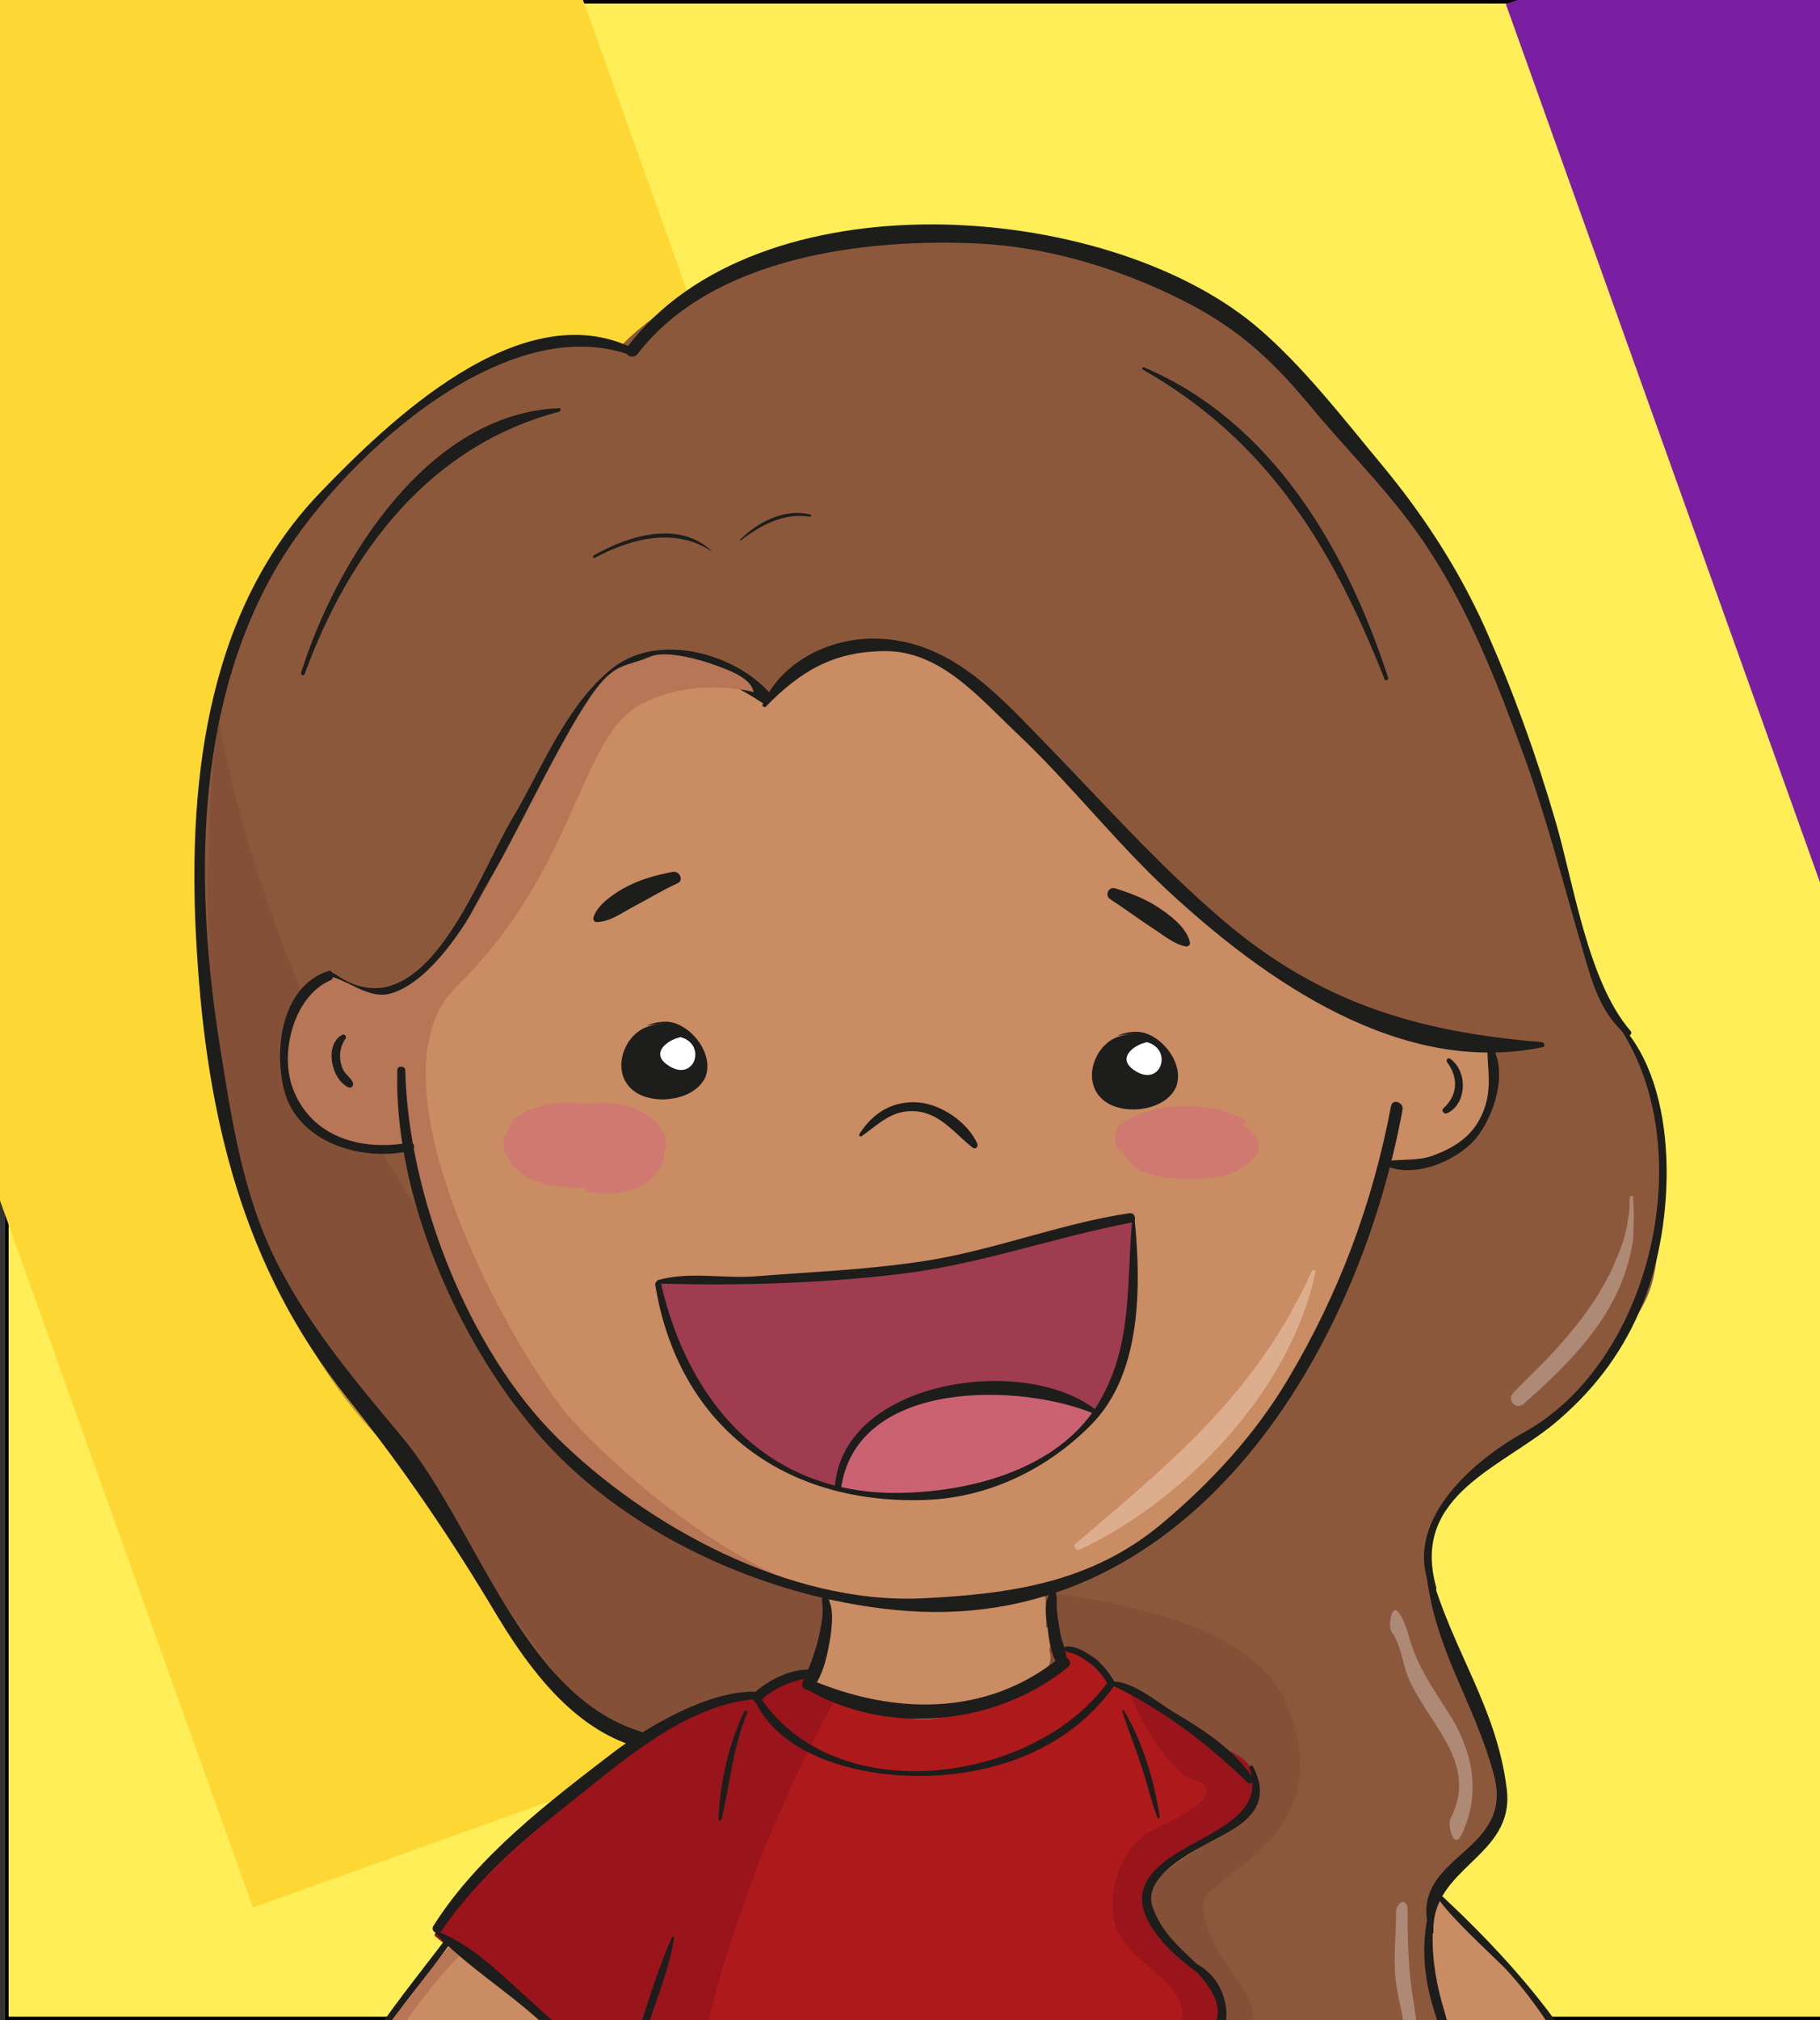 <?xml version="1.0" encoding="utf-8"?>
<!-- Generator: Adobe Illustrator 18.1.0, SVG Export Plug-In . SVG Version: 6.00 Build 0)  -->
<svg version="1.1" id="Capa_1" xmlns="http://www.w3.org/2000/svg" xmlns:xlink="http://www.w3.org/1999/xlink" x="0px" y="0px"
	 viewBox="0 0 253.3 281.1" enable-background="new 0 0 253.3 281.1" xml:space="preserve">
<rect x="0" y="0" width="253.3" height="281.1" fill="#333333" stroke="none"/>
<g>
	<defs>
		<rect id="SVGID_3_" x="-266" y="-0.1" width="120px" height="120px"/>
	</defs>
	<clipPath id="SVGID_2_">
		<use xlink:href="#SVGID_3_"  overflow="visible"/>
	</clipPath>
	<g clip-path="url(#SVGID_2_)">
	</g>
</g>
<g>
	<defs>
		<rect id="SVGID_5_" x="0.7" y="0" width="253.3" height="281.1"/>
	</defs>
	<clipPath id="SVGID_4_">
		<use xlink:href="#SVGID_5_"  overflow="visible"/>
	</clipPath>
	
		<rect x="0.7" y="0" clip-path="url(#SVGID_4_)" fill="#FFEE58" stroke="#000000" stroke-miterlimit="10" width="253.3" height="281.1"/>
	
		<rect x="-188.5" y="-4.6" transform="matrix(0.942 -0.337 0.337 0.942 -60.196 0.855)" clip-path="url(#SVGID_4_)" fill="#FDD835" width="321.8" height="357.1"/>
	<g clip-path="url(#SVGID_4_)">
		<g>
			<g>
				<path fill="#424242" d="M174.7,272.9c-0.1,0.3-0.2,0.6-0.1,0.9c0,0.3,0.1,0.5,0.1,0.8c-0.6,1.5-0.7,2.8-0.5,4.5
					c-2.4,2.4-2.4,8.1-2,10.7c0.1,0.7,0.6,1.2,1.2,1.4c-1.1,1.8-1.4,3.2-1,5.5c0,0.1,0.1,0.2,0.1,0.3c0,0.1,0.1,0.2,0.1,0.3
					c0,0,0,0.1,0.1,0.1c0.1,0.3,0.3,0.6,0.7,0.8c0.2,0.1,0.4,0.2,0.5,0.3c0.1,0.1,0.2,0.1,0.3,0.2c1.8,1.1,3.6,2.1,5.4,3.1
					c1.1,1.9,3.4,3.6,5.5,3.9c0.3,0.2,0.7,0.4,1.1,0.5c0.6,0.2,1.2,0.2,1.8,0.2c1.2,0.1,2.2-0.9,1.9-2c1.8-0.7,3.3-1.6,5-2.7
					c0.2-0.1,0.3-0.3,0.4-0.5c0.4-0.1,0.7-0.2,1.1-0.3c0.3-0.1,0.5-0.3,0.7-0.4c0.1,0,0.3-0.1,0.4-0.1c0.5-0.1,1-0.2,1.5-0.3
					c0.5-0.1,0.8-0.4,1-0.7c0.3-0.2,0.5-0.6,0.5-0.9c0.8-0.3,1.5-0.7,2.1-1.3c0.1,0,0.2,0,0.3-0.1c1.6-0.7,2.7-1.5,3.8-2.7
					c0.2-0.2,0.3-0.5,0.4-0.7c0.6-0.7,0.5-2-0.7-2.5c0-0.1-0.1-0.2-0.1-0.3c-5.4-9-15.2-16.3-25.9-18.6c0,0,0,0-0.1,0c0,0,0,0,0,0
					c-0.1,0-0.2-0.1-0.3-0.1c-0.4-0.1-0.6,0-0.8,0.1c-0.4-0.6-1.2-0.9-1.9-0.8C176,271.2,174.6,271.7,174.7,272.9z"/>
				<g>
					<path fill="#1C1C1B" d="M172.2,297.8c1.6-3.5,1.2-7.6,1.7-11.4c0.6-4.7,2.2-9.7,1.8-14.5c0-0.4-0.6-0.4-0.8-0.2
						c-2.3,3-2.2,7.2-2.6,10.8c-0.6,5-1.1,9.9-0.9,15C171.4,298,172,298.2,172.2,297.8L172.2,297.8z"/>
				</g>
			</g>
		</g>
		<path fill="#8C583C" d="M224.2,140.9c-2.6-3.7-5.6-14.6-6.1-19.1c-0.7-6.1-11.5-33.8-14.5-38.9c-6.6-11.3-22.1-31-30.6-37.4
			c-9-6.7-10.9-10-43.3-13.6C106.9,29.4,86.8,47,86.4,48.3c-0.9-0.5-24.2-6.8-49.7,32.6c-8,12.4-9,32.6-9,34.9
			c-0.6,3.7,1.5,31.4,3.7,41.9c6.4,30.3,26.8,47.2,28.2,49.7c2.1,3.8,4.9,9.2,7.7,13.1c0.9,1.3,10.1,14.1,10.8,14.7
			c5.4,4.5,8.3,7.6,13.8,8.4c3.4,0.5,75.3-1.9,75.3-1.9c0.8,0.8,7.6,7.3,7.8,8.4c0.5,4-14.5,8.5-15.5,14.1c-0.8,4.3,5.7,8.4,7.2,9.6
			c0.9,0.7,3.8,4.4,3.8,5.6c-0.3,5.9-8,7.6-8.1,10.6c-0.3,8.2,9.6,11.1,11.1,16.6c0.6,2.2-6.5,8.1-4.2,10.5
			c7.6,8.2-2.9,19.2,9.8,8.6c6.1-5.1,4.6-1.2,6.2-7.6c0.6-2.4-1.8-6.4-2.4-8.4c-0.8-2.8,1.5-5.7,3.3-6.8c5.7-3.6,16.8-13.6,15.2-18
			c-0.2-2.7-1.9-4.4-1.9-7.1c0-2-1.4-10.2,0.2-14.2c1.5-3.6,7.5-6.2,8.7-10.7c2.6-8.9-7.2-24.2-8.9-29.7c-1.7-5.3,0.1-12.5,2-14.9
			c4.6-5.6,17.5-12.4,20.7-17.1c7.1-10.7,8.3-9.5,8.8-22.5C231.3,155.9,231.5,151.4,224.2,140.9z"/>
		<path opacity="0.5" fill="#7C4832" d="M179.3,237.7c7.2,18.5-11.7,23.2-11.8,27.1c-0.1,6,6.4,11.8,6.7,14.5
			c1.6,4.4-5.4,8.1-5.6,11c-0.7,10,14.9,12.1,5.4,24.9c-3.1,4.2,5.1,10,2.4,12.7c-8.2,8.3,2.7,0.4-7.5-11.3
			c-2.2-2.5,4.3-4.1,4.5-10.8c0-1.1-10.9-10.6-11-14.4c-0.1-5,7.1-6.5,7.4-12.4c0.1-1.2-2.3-4.5-3.3-5.3c-1.4-1.2-7.9-5.6-7.1-9.9
			c1-5.6,15.7-10.4,15.2-14.4c-0.1-1.1-5.9-7.3-6.7-8.1c0,0-72,2.4-75.3,1.9c-5.5-0.8-8.4-4-13.8-8.4c-0.6-0.5-9.9-13.4-10.8-14.7
			c-2.7-3.9-5.6-9.3-7.7-13.1c-1.4-2.5-19.3-10.7-28.2-49.7c-5.4-23.6-2.4-53.8-1.7-57.5c0,0,10.1,68.8,67.3,110.4
			C116.9,224.2,170.8,215.9,179.3,237.7z"/>
		<path fill="#AE191B" d="M174,246.6c-0.5-0.2-0.9-0.4-1.4-0.4c-0.1-0.2-0.3-0.3-0.4-0.5c-0.1-0.1-0.2-0.1-0.2-0.1
			c-4-4.4-11.8-9.5-15.6-10.7c-0.9-0.3-1.9-0.4-2.2-1.5c0-0.6-0.5-1-0.8-1.4c-1.4-1.8-1.2-1.1-3.3-2.1c-2.3-1-1.8-0.3-3.2,2.6
			c-1.8,0.7-5.5,2.9-7.4,3.6c-4.6,1.7-8.8,2.1-13.4,2c-4.5-0.1-12.8-3-12.4-5c-0.2-0.5-0.6-0.8-1.3-0.8c-2.2,0.2-4.7,2.7-6.8,3.3
			c-5.6,1.7-10.8,2.7-15.6,5.5c-3.2,1.9-32,26.9-29.1,27.5c-0.7-0.5,11.1,9.1,14.2,12.1c3.3,3.1,8.9,7,11.8,10.1
			c0.1,0.1-0.4,0.9-0.4,1c-1.9,5.1-1,8,0.6,10.5c2.1,3.4,4.7,4,6.1,4.8c-0.2,1.1,0,2.8-0.2,3.8c-0.5,3.5-1,6.7-2.7,11.4
			c-0.8,2.1-3.1,8.4-3.1,8.4s4.6,2.8,14.9,6.7c0.9,0.3,7.3,1.5,9.7,1.7c1.6,0.1,7.4-0.4,7.9-0.6c1.8-0.6,0.5-6.9,3.2-16.8
			c2.3-8.4,9.8-17.3,10.3-17.6c1.7-1.3,2-2.6,3.6-4c1.5-1.2,10-6.9,15-8.6c0.3-0.1,5.2-1.4,5.6-1.7c1.6-0.5,4.5-0.4,5.9-1.4
			c0.3,0,2.3-2.1,3.1-3c1.2-1.3,3-2.3,3.2-4.1c0.1-1.3,0.7-2.9,0-4.1c-0.7-1.2-1.7-1.7-2.7-2.6c-0.1-0.1-0.3-0.2-0.5-0.3
			c0,0,0.2-0.5,0.2-0.5c-3-2.6-3.8-3.2-6-6c-2.1-2.7-2.7-4.1,0.3-7.3c2.2-2.2,3-2.6,5.4-3.7c0.7-0.2,2.4-1.2,3.1-1.7
			c2.3-1.4,3.9-2.5,5-5C174.8,249.4,175.1,247.2,174,246.6z"/>
		<path fill="#99141B" d="M174.1,246.1c-0.6-1.5-2.9-2.5-4.3-3c-4.9-1.7-7.8-6-12.2-8.4c-1.8-0.9,3.9,11.3,8.5,12.9
			c6,2.1-4.3,6.3-5.8,7.1c-2,1.1-2.9,2.3-4,4.3c-1.5,2.7-2.1,7.5-0.5,10.2c3,5.1,10.8,7.3,8.3,13.5c-0.2,0.1-0.5,0.3-0.7,0.6
			c-2,2.8-7,3.2-10,4.5c-3.4,1.4-6.5,3.4-9.9,4.8c-2.2,0.9-4.5,1.8-6.4,3.3c-2.8,2-4.9,5-7.6,7.3c-3.9,3.4-7.1,10-8.6,14.9
			c-0.8,2.8-1.5,5.6-2.1,8.4c-0.7,3.3,2.2,12.8,2.6,10.9c0.5-2.6,0.1-5.3,0.2-7.9c0.2-3.5,1.6-7.1,2.5-10.5
			c1.8-6.8,6.4-11.6,11-16.4c2.2-2.4,3.9-3.6,6.7-5.4c2.7-1.8,3.7-2.5,6.4-4c3.2-1.7,14.3-4.1,14.3-4.1c3.2-2.4,8.2-5.6,7.5-10.4
			c-0.4-2.7-2.9-4.1-4.7-5.8c-8-7.2-8.4-12.1,6.7-19C175.6,252.2,175.4,249.2,174.1,246.1z"/>
		<path fill="#99141B" d="M116.1,236.7c-3.3-1.1-2.8-1.5-2.6-2.7c-0.2-0.5-0.6-1-1.3-0.8c-7.3,2.2-15.9,4.9-22.4,8.8
			c-3.2,1.9-32,26.9-29.1,27.5c-0.7-0.5,11.1,9.1,14.2,12.1c3.3,3.1,8.9,7,11.8,10.1c0.1,0.1-0.4,0.9-0.4,1c-1.9,5.1-1,8,0.6,10.5
			c2.1,3.4,4.7,4,6.1,4.8c-0.2,1.1,0,2.8-0.2,3.8c-0.5,3.5-1,6.7-2.7,11.4c-0.8,2.1-3.1,8.4-3.1,8.4l22.9,8.1c0,0,1.2-21.4-0.7-32.6
			c-0.1-0.7-15.2,3.1-13.6-9.9C99.5,265.3,116.1,236.7,116.1,236.7z"/>
		<path fill="#CA8C63" d="M136.4,338.9c-0.5-0.4-1.9-0.5-2.3-0.4c-1.1,0.2-5.5,3.7-7.3,2.3c0.1-0.5,0.4-3.2,0.4-3.7
			c-0.1-1.4-1.2-1.5-2.2-0.8c-0.1,0.1-0.3,0.2-0.5,0.4c-5.8,2.5-12.4,3-19,2.3c-0.1,0-0.1-0.1-0.2-0.1c-4.1-1-8-2.7-12-4.4
			c-3.4-1.9-6.8-4.1-10.1-5.4c-0.8-0.3-1.6-0.7-2.4-1.1c-2.2-1.7-4.2-3.5-6.3-5.4c-0.6-1.2-3.4-2.6-4.1-8.8
			c-0.7-6.7,2.1-13.6,6.4-18.5c0.2-0.2,0.2-0.3,0.3-0.5c0.8-1,1.7-2,2.5-2.9c0.1-0.1,0.3-0.4,0.4-0.7c0.2-0.2,0.4-0.3,0.5-0.5
			c0.9-0.8,2.7-3,1.4-4.2c-2.5-2.3-17.4-14.9-18-14.9c0-0.1,0-0.1-0.1-0.2c-0.1-1.9-1.9-0.4-3,1c-0.1,0.1-0.3,0.1-0.4,0.2
			c-0.3,0.2-0.5,0.3-0.7,0.4c-0.1,0.1-0.2,0.1-0.2,0.2c-0.7,0.5-1.5,2.7-1.9,3.5c0,0.1-0.1,0.2-0.1,0.2c-0.4,0.5-0.8,1.1-1.2,1.6
			c-3.7,4.3-7.3,8.5-9.9,14c-1.9,4.1-3.2,8.1-2.2,11.7c-0.2,1.8-0.7,3.6-0.6,5.6c0.1,2.4,0.1,4.9,0.5,7.2c0.1,0.3,0.2,0.5,0.4,0.7
			c1.9,8.9,7.8,17.3,15.9,23.3c1.1,3.5,4.8,4.8,8,6.7c5.6,3.3,12.2,5.7,18.3,8c8.7,3.2,34.2,6.1,35.9,5.9c1.4-0.2,4.7-0.8,5.2-1.1
			c0,0,0,0,0,0c6.9-2.9,6-5.5,6.1-6.4c1.5-1.3,1.4-3.7,2.1-6.3c0.5-1.7,1.3-3.9,0.1-5.4C135.7,341.7,138.1,340.3,136.4,338.9z"/>
		<path fill="#B77656" d="M130,359.1c0,0,0,0.6-0.1,0.6c-0.5,0.3-3.8,1-5.3,1.2c-1.7,0.2-11.2-0.2-36.8-5.6
			c-6.5-1.4-12.9-4.8-18.7-8.1c-3.3-1.9-7.5-5-10.2-7.5c-9.7-8.9-12.2-14-14.1-22.8c-0.2-0.1-0.3-0.3-0.4-0.7
			c-0.5-2.3-0.4-4.8-0.5-7.1c-0.1-1.9,0.4-3.7,0.6-5.5c-1-3.6,0.3-7.4,2.2-11.5c2.6-5.4,6.3-9.5,10.1-13.8c0.4-0.5,0.8-1.1,1.2-1.6
			c0-0.1,0.1-0.2,0.1-0.2c0.4-0.8,1.2-3,2-3.5c0.1,0,0.2-0.1,0.2-0.2c0.2-0.1,0.4-0.3,0.7-0.4c0.1-0.1,0.3-0.2,0.4-0.2
			c1.1-1.4,3-2.8,3.1-1c0,0.1,0,0.1,0.1,0.2c0,0-34.2,33.2-7.9,59.4C94.9,369,137,356.2,130,359.1z"/>
		<path fill="#CA8C63" d="M225.7,299.9c0-0.2-0.1-0.3-0.1-0.4c-0.1-0.3-0.6-3.3-2.8-7.5c-3.4-6.5-11.5-17-19.1-24.7
			c-1.7-1.8-4.7-5.7-4.8-0.7c0,1.2-0.3,5.1,0.4,9.5c0.3,2,2.4,8.1,1.9,10.2c-0.2,0.8-0.7,1.5-1.1,2.3c-1.1,2.4-4.1,5.8-6.4,7.6
			c-0.8,0.7,6.4,3,8.9,13.4c0.1,1.2,0.2,2.4,0.3,3.6c-0.1,0.3-0.2,4-0.3,4.2c-0.3,1.9-0.7,2.4-1.6,4.7c-1.6,2-3,4.2-4.8,6
			c-1.1,1.1-6.1,6.2-11.5,7.4c-6.2,1.5-6.8-0.2-8.8-0.4c-2.5-0.3-3.4,1.4-2.7,2.8c0.3,0.6,1.3,1.8,1.3,2.6c-2,0.6-4.1,0.7-6.8,0.3
			c-1.8-0.3-3,1.3-2.1,2.7c0.4,0.7,0.7,0.4,0.8,3.4c0.1,1.8,1.3,2.2,2.6,3.6c-0.2,0.5,0.3,1.8,0.5,2.3c1.2,2.1,1.4,0.9,3.8,4.6
			c1.1,2,4,2.2,6.4,2.2c0.1,0,0.1,0.1,0.1,0.1c5.1,0.7,10.3-3.3,14.8-6.8c3.6-1.2,14-7.7,15.4-9.5c0.4-0.1,0.8-0.4,1.3-1
			c0.4-0.5,8.4-5.8,12.3-16.6C226.7,317.4,227.6,308.4,225.7,299.9z"/>
		<path fill="#CA8C63" d="M207.9,147.5c-0.8-3.4-6.5-3-13.3-3.7c-1.5-0.2-3.4-1.6-4.6-2c-7.7-2.3-26.8-17.9-45-37.2
			c-0.3-0.3-7-8.3-10.8-10.4c-1.5-1-3-1.9-4.6-2.7c-0.4-0.2-0.8-0.4-1.3-0.6c0,0,0,0,0,0l0,0c-0.6-0.3-1.2-0.6-1.8-0.8
			c-1.1-0.4-2-0.6-2.8-0.5c-1-0.2-2.1-0.3-3.1-0.2c-6,0.3-13.8,10.2-15.8,7.2c-0.3-1.3-1.5-2.3-4.4-3.4c-2.3-0.9-7.7-2.6-10.1-1.5
			c-4.8,2-5.5-0.1-12.5,12.7c-3.5,6.4-7,13.7-11.9,22.3c-2,3.5-6.8,10.7-11.9,11.9c-3.9,0.9-8.1-4.4-10.3-1.7
			c-8.3,10.4-3.2,19.7,5.1,22.5c1.3,0.7,7.3,0.9,7.6-0.4c1.3,1.7,1.2,5.5,1.8,7.5c1.4,4.9,6.1,15.7,6.1,15.7
			c3.9,9.7,20.9,33.4,46.6,38.6c11.2,2.3,14.3,4.4,25.5,2.1c11-2.3,22.2-6.1,29.3-13.1c8-7.9,10.3-10,15.5-20
			c2.6-5.1,6.9-13.9,9.3-19.1c0.3-0.5,1.7-6.7,2.9-8.6c3,1,6.1,0.2,8.2-1.4C206.7,156.8,208.7,151.1,207.9,147.5z"/>
		<path fill="#CA8C63" d="M146,229.6c0.5-1.4,0.5-2.6-0.4-3.2c-0.1-3.8,0.5-7.9-4.1-9.4c-4-1.4-8.1-1.3-12.3-1.1
			c-2.6,0.1-7.5-0.3-9.8,0.9c-3.9,2.2-4.4,7.8-4.9,11.7c-0.1,0.9-0.2,1.8-0.3,2.6c-0.2,1.2-1.9,1.7-1.9,3c0,1.1,1.2,1,2.3,0.7
			c0.1,0.8,0.6,1.4,1.5,1.6c3.5,0.6,6.6,1.9,10.1,2.6c3.4,0.7,7.3-0.5,10.6-1.3c1.6-0.4,3-1.1,4.2-2.1c0.9-0.4,1.8-0.9,2.9-1.5
			c1.4-0.7,2.7-2.7,2.2-4.2C146.1,229.7,146.1,229.7,146,229.6z"/>
		<path fill="#A03C50" d="M157.1,169.3c-5.3-0.2-20,5.9-31.6,7.2c-16.6,1.9-34,0.9-33.9,2c0.9,8,4.7,13.5,7.5,17.5
			c4.3,6,10.7,9.2,17.5,11.3c5.6,1.8,24,3.4,36.6-11.3c2.2-2.5,3.8-9.6,4.2-12.3C158,180.3,158.5,169.4,157.1,169.3z"/>
		<path fill="#CB6272" d="M134.4,193.2c-7.7,1.1-15.5,4.5-17.7,12.3c-0.2,0.5-0.2,1.2,0.2,1.4c4.1,1.7,16.4,0.6,19.7-0.1
			c9.6-2,15.9-10,15.9-10S143.3,191.9,134.4,193.2z"/>
		<path fill="#1D1D1B" d="M92.9,142.3c-2,0.3-3.5,0.4-5,2.1c-2.2,2.7-2,6.7,1.6,8.1c2.8,1.1,7.4,0.3,8.7-2.7c1.1-3-1.6-6.7-4.5-7.5
			c-1.1-0.3-2.5-0.1-3.7,0.4"/>
		<g>
			<path fill="#1D1D1B" d="M83,128.3c1.8,0,3.4-1.2,4.9-2c2.1-1.1,4.2-2.4,6.4-3.4c0.9-0.4,0.3-1.7-0.6-1.6
				c-2.6,0.5-4.8,1.1-7.1,2.4c-1.5,0.9-3.4,2.2-4,3.9C82.5,127.9,82.7,128.3,83,128.3L83,128.3z"/>
		</g>
		<path fill="#1D1D1B" d="M158.4,143.7c-2,0.3-3.5,0.4-5,2.1c-2.2,2.7-2,6.7,1.6,8.1c2.8,1.1,7.4,0.3,8.7-2.7c1.1-3-1.6-6.7-4.5-7.5
			c-1.1-0.3-2.5-0.1-3.7,0.4"/>
		<path fill="#FFFFFF" d="M159.3,145.1c-1.3,0.3-3.9,2-1.6,3.7c3.8,2.8,5.7-2.8,1.9-3.8"/>
		<path fill="#FFFFFF" d="M94.4,144.4c-1.3,0.3-3.9,2-1.6,3.7c3.8,2.8,5.7-2.8,1.9-3.8"/>
		<g>
			<path fill="#1D1D1B" d="M165.6,131.1c-0.4-1.8-2.2-3.3-3.6-4.3c-2.2-1.6-4.3-2.4-6.8-3.2c-0.9-0.3-1.5,1-0.7,1.5
				c2,1.3,4,2.8,6,4.1c1.4,0.9,2.9,2.2,4.6,2.5C165.5,131.7,165.7,131.3,165.6,131.1L165.6,131.1z"/>
		</g>
		<g>
			<path fill="#1D1D1B" d="M207,144.9c-0.1,4,1,7-1.1,10.9c-1.4,2.6-3.8,4-6.5,5c-2.2,0.8-4.4,0.4-6.6,0.8c-0.2,0-0.3,0.4-0.1,0.5
				c4,2.1,10.6-0.7,13.1-4.2c2.4-3.3,4.3-9.6,1.3-13.1C207.2,144.7,207,144.8,207,144.9L207,144.9z"/>
		</g>
		<g>
			<path fill="#1D1D1B" d="M201.4,147.8c1.6,2.1,1.5,4.6-0.5,6.4c-0.4,0.3,0.1,0.9,0.5,0.7c2.8-1.3,2.9-5.9,0.4-7.6
				C201.5,147.1,201.2,147.5,201.4,147.8L201.4,147.8z"/>
		</g>
		<g>
			<path fill="#1D1D1B" d="M46,136c8.8,7.5,15.1-0.5,19.5-8.8c4.5-8.5,9.8-16.6,14.7-24.9C87,90.8,95.8,91,106.1,97.8
				c0.8,0.5,1.7-0.6,1.1-1.3c-4.9-5.6-15.6-8.6-22-3.5c-6.4,5.1-9.8,14-13.9,20.9c-4.7,7.7-12.3,30.4-24.7,21.6
				C46.1,135.2,45.6,135.8,46,136L46,136z"/>
		</g>
		<g>
			<path fill="#1D1D1B" d="M106.6,98.3c4.8-4.9,9.3-7.6,16.3-7.7c7.9-0.2,13.4,6.5,18.7,11.5c7.3,6.9,13.5,14.9,20.9,21.8
				c13.6,12.6,32.5,25.9,52.2,21.8c0.4-0.1,0.3-0.6-0.1-0.7c-17.3-1.4-30.9-5.5-44.2-16.8c-9.3-7.9-17.2-16.9-25.7-25.6
				c-6.2-6.4-12.5-13.1-21.8-13.7c-6.8-0.5-14.1,2.9-16.8,9.2C106.1,98.3,106.5,98.5,106.6,98.3L106.6,98.3z"/>
		</g>
		<g>
			<path fill="#1D1D1B" d="M91.6,178.6c11.2,0.3,22.2,0,33.4-1.3c11.2-1.3,21.5-5.1,32.5-7.2c0.8-0.2,0.5-1.4-0.3-1.3
				c-10,1.5-19.4,5.4-29.5,6.8c-7.5,1.1-15.2,1.4-22.7,2c-4.5,0.3-9-0.7-13.4,0.5C91.3,178.2,91.4,178.6,91.6,178.6L91.6,178.6z"/>
		</g>
		<g>
			<path fill="#1D1D1B" d="M91.2,178.8c3.2,19.6,17.9,30.6,37.6,29.9c8.8-0.3,17-4.3,23.1-10.5c7.1-7.2,6.9-19.5,6-28.7
				c0-0.2-0.3-0.2-0.3,0c-0.9,9.2,0.2,17.9-5,26.2c-5.5,8.6-17,11.7-26.5,12c-18.8,0.7-30.2-12.1-34.1-29.1
				C91.9,178,91.1,178.2,91.2,178.8L91.2,178.8z"/>
		</g>
		<g>
			<path fill="#1D1D1B" d="M119.9,158.1c2.3-1.6,4-3.5,7-3.5c3.8,0,5.9,3.1,8.5,5.1c0.4,0.3,0.8-0.2,0.6-0.6
				c-1.3-2.9-4.9-5.4-8.1-5.7c-3.6-0.3-6.4,1.4-8.3,4.4C119.5,158,119.7,158.2,119.9,158.1L119.9,158.1z"/>
		</g>
		<g>
			<path fill="#1D1D1B" d="M152.8,196.4c-9.7-8.1-35.4-4.6-36.6,10.4c0,0.6,0.9,0.6,0.9,0c2.4-15,25.1-14.4,35.4-10
				C152.8,196.9,153,196.6,152.8,196.4L152.8,196.4z"/>
		</g>
		<g>
			<path fill="#1D1D1B" d="M146.5,221.3c-1.4,1.2-0.9,3.7-0.7,5.2c0.2,1.7,0.5,4.4,1.9,5.6c0.2,0.2,0.6,0,0.7-0.2
				c0.3-1.5-0.5-3.1-0.8-4.5c-0.2-1.1-0.4-2.2-0.5-3.3c-0.1-0.9,0.1-1.8-0.2-2.6C146.9,221.2,146.7,221.1,146.5,221.3L146.5,221.3z"
				/>
		</g>
		<g>
			<path fill="#1D1D1B" d="M114.5,222c-0.2,0.6,0,1.2,0,1.9c0,1.4-0.3,2.8-0.6,4.1c-0.5,2.1-1.3,4.1-2.2,6.1
				c-0.4,0.9,0.9,1.4,1.5,0.7c1.5-2,2-4.8,2.4-7.2c0.2-1.5,0.6-4.7-0.9-5.7C114.7,221.9,114.6,221.9,114.5,222L114.5,222z"/>
		</g>
		<g>
			<path fill="#1D1D1B" d="M112.2,235c11.2,6.6,26.4,5.1,36.4-3c0.9-0.7-0.3-2-1.2-1.3c-10.1,8.2-23.1,7.9-34.6,3
				C112.1,233.4,111.5,234.6,112.2,235L112.2,235z"/>
		</g>
		<g>
			<path fill="#1D1D1B" d="M113.4,232.4c-2.9-0.5-6.4,1.3-8.5,3.2c-0.7,0.6,0.3,1.7,1,1c2.1-2,4.8-2.9,7.6-3.3
				C114,233.2,113.8,232.4,113.4,232.4L113.4,232.4z"/>
		</g>
		<g>
			<path fill="#1D1D1B" d="M104.8,236.1c3.5,8.2,14.2,10.8,22.1,11c10.8,0.2,21.5-3.4,28-12.3c0.4-0.5-0.5-1.1-0.9-0.5
				c-10.4,14-38.2,17.7-48.5,1.4C105.2,235.3,104.6,235.7,104.8,236.1L104.8,236.1z"/>
		</g>
		<g>
			<path fill="#1D1D1B" d="M147.8,229.3c0.4,0.5,1,0.6,1.6,0.8c0.9,0.3,1.7,0.9,2.4,1.4c1,0.8,1.8,1.8,2.4,2.9
				c0.1,0.2,0.3,0.3,0.6,0.3c0.1,0,0.2-0.1,0.2-0.1c0.2-0.1,0.2-0.4,0.1-0.6c-0.7-1.2-1.5-2.2-2.5-3.1
				C151.5,230.1,149.2,228.5,147.8,229.3C147.8,229.3,147.8,229.3,147.8,229.3L147.8,229.3z"/>
		</g>
		<g>
			<path fill="#1D1D1B" d="M105.3,235.4c-6.4-0.3-15,4.7-19.9,8.4c-9,6.9-19,14.5-25.1,24.2c-0.4,0.7,0.6,1.3,1.1,0.7
				c5.2-7.6,11.9-13.1,19.1-18.8c6.9-5.5,15.5-12.9,24.9-13.5C105.8,236.3,105.9,235.5,105.3,235.4L105.3,235.4z"/>
		</g>
		<g>
			<path fill="#1D1D1B" d="M60.7,269.1c4.1,4.3,9.5,7.7,14,11.7c3.9,3.5,7.7,7.1,11.9,10.2c0.6,0.4,1.2-0.5,0.6-1
				c-4.6-3.4-8.7-7.4-12.9-11.2c-4-3.5-8.4-8.2-13.5-10.1C60.7,268.7,60.6,269,60.7,269.1L60.7,269.1z"/>
		</g>
		<g>
			<path fill="#1D1D1B" d="M93.5,269.6c-2.5,5.7-4.1,11.8-6.2,17.6c-1.2,3.4-3.4,7.6-2.7,11.4c1.2,6.1,5.7,9.3,11.8,9.7
				c0.8,0.1,0.8-1.1,0-1.2c-19.5-2.8-4.2-25.8-2.6-37.4C93.9,269.4,93.6,269.4,93.5,269.6L93.5,269.6z"/>
		</g>
		<g>
			<path fill="#1D1D1B" d="M61.8,270.1c-7.6,10-15.2,18.6-17.9,31.3c-2.1,9.8-0.7,21.6,5.5,29.7c15.4,19.9,41,28.5,65.5,29.5
				c0.4,0,0.4-0.6,0-0.6c-22.6-3.3-44.6-8.2-61-25.4c-9.5-10-11.1-22.8-8.3-35.8c2.3-11.2,10.6-19.3,16.9-28.2
				C62.9,270.1,62.1,269.6,61.8,270.1L61.8,270.1z"/>
		</g>
		<g>
			<path fill="#1D1D1B" d="M154.6,234.4c7,3.3,13.5,8.2,19,13.6c0.4,0.4,1.1-0.1,0.8-0.6c-2.7-4-7-6.8-11.1-9.2
				c-2.1-1.3-6-4.5-8.6-4.2C154.5,234,154.4,234.3,154.6,234.4L154.6,234.4z"/>
		</g>
		<g>
			<path fill="#1D1D1B" d="M88,48.4c-15.6-7.5-33.9,10.2-43.6,20.3C28.3,85.6,26,110.2,27.4,132.4c1.4,23.1,6.4,44,21,62.2
				c7.9,9.9,14.4,19.5,20.9,30.4c4.5,7.4,10.5,15.4,19.1,18c1.4,0.4,2-1.7,0.7-2.1c-16.5-5.1-22.8-28.5-33.1-40.9
				c-6.5-7.8-12.9-15.3-17.5-24.4c-4.7-9.3-6.3-20-7.9-30.1c-3.5-21.9-3.6-46.7,7.8-66.4c8.2-14.2,31.3-36.2,49.3-29.7
				C88.2,49.6,88.6,48.6,88,48.4L88,48.4z"/>
		</g>
		<g>
			<path fill="#1D1D1B" d="M88.7,49.3c10.4-13.6,31.8-16.2,47.7-15.4c9.5,0.5,19.1,3.4,27.6,7.6c7.8,3.8,12.7,8.2,18.2,14.8
				c5.7,6.9,11.9,12.8,16.8,20.4c5.6,8.6,9.5,18.6,13,28.2c3.2,8.7,5.5,17.8,8.1,26.7c1.4,4.7,2.4,9.1,6.2,12.4
				c0.4,0.4,1-0.2,0.6-0.6c-5.9-6.8-7.9-20.6-10.4-29.1c-2.7-9.3-5.9-18.1-9.8-26.9c-3.7-8.2-8.5-15.6-14.2-22.5
				c-5.5-6.6-11.3-14.2-17.9-19.7c-21.2-17.5-69.3-20.8-87.3,3.1C86.6,49.3,88,50.1,88.7,49.3L88.7,49.3z"/>
		</g>
		<g>
			<path fill="#1D1D1B" d="M225.1,142.5c11.7,17,4.9,46.9-13,56.8c-7.4,4.1-17.1,12.7-12.9,21.9c0.2,0.4,0.8,0.1,0.7-0.3
				c-3.7-13.1,9.6-16.8,17.1-23.4c5.3-4.6,9.1-9.8,11.7-16.3c4.4-10.9,5.3-30-3.4-38.9C225.3,142.3,225,142.4,225.1,142.5
				L225.1,142.5z"/>
		</g>
		<path fill="#1D1D1B" d="M199.4,269c0.1,0,0.1-0.1,0.1-0.2c-0.3-9.1,11.4-10.4,10.2-19.9c-1.4-11.4-7.6-19.3-10.6-30.2
			c-0.1-0.4-0.6-0.2-0.6,0.1c1.2,10.9,6.6,17.8,9.4,28.1c2.9,10.7-10.6,11-9.3,20.3c-0.8,4.4-0.3,8.7,1.2,13.2
			c4.2,12.3-13.8,18.5-17.3,26.1c-0.1-0.1-0.2-0.2-0.3-0.2c-1.5-0.7-3.3-1.1-4.9-1.6c-1-0.3-2.1-0.4-3.1,0c-0.1,0-0.2,0-0.3,0
			c-0.8-1.9-2.8-4.2-6.8-7.1c-2-1.1-2.6-2.6-3.3-3.9c-2.3-4.1,1.1-6.4,3.5-8.1c1.4-1,3-2.3,3.3-4.1c0.5-3.2-1.1-6.7-4-8.2
			c-2.5-2.4-5-4.5-6.2-8c-1.7-5.1,8.4-8.9,11.4-10.9c3.5-2.2,4.5-4.9,2.6-8.6c-0.1-0.3-0.6-0.1-0.5,0.2c3.1,8.9-11.9,9.7-14.6,16.4
			c-1.9,4.6,4.3,9.9,7.4,12.1c2.4,2.8,4.5,5.9,0.7,9.3c-1.8,1.7-3.6,2.7-5,4.8c-2,3.1,0.9,7,2.7,9.3c0,0,0,0,0.1,0
			c4.1,3.2,6.2,5.6,7,7.5c-0.3,1.5-1.3,2.9-1.1,4.6c0,0.2,0.1,0.3,0.2,0.5c-1.8,2-4.5,3.4-3,5.9c2,3.1,4.1,4.7,4.1,8.7
			c0,2.6-0.5,5-0.1,7.6c0.1,0.5,0.7,0.4,0.8,0c0.2,0,0.3-0.1,0.4-0.2c6.7-10.1,15.2-7.9,10.9-20.7c0.5-1.2,0.2-2.7-0.6-3.9
			c1.8-5.7,15.5-13.4,17.4-19.4c1-3.2,0.8-5.2-0.1-8.4C199.9,276.2,199.3,272.7,199.4,269z M178.2,306.9c0.6,0.2,1.8,0.4,2.2,0.8
			c0.5,0.5,0.4,1.8,0.4,2.5c0,1-0.5,1.4-1.5,1.3c-1.6-0.1-3.1-0.8-4.7-1.3c0-0.3,0.1-0.7,0.1-0.9c0.1-1,0.8-2,1-3
			C176.6,306.4,177.4,306.6,178.2,306.9z M179.2,324.2c-3.6,2.4-4.3,3.7-5.9,6.4c0.5-5.2,0.6-9.2-3-13.5c-1.7-2.1,0-3.7,1.7-5.6
			c0.5,0.3,1.1,0.5,1.6,0.5c2.8,0.1,6.3,2.6,9.1,1.3C183.9,316.8,185.1,320.2,179.2,324.2z"/>
		<g>
			<path fill="#1D1D1B" d="M77.8,56.8c-18.3,0.7-31,21.3-35.9,36.8c-0.1,0.3,0.4,0.5,0.5,0.2c6.2-17,17.4-31.8,35.4-36.5
				C78.1,57.2,78.1,56.7,77.8,56.8L77.8,56.8z"/>
		</g>
		<g>
			<path fill="#1D1D1B" d="M159,51.4c17.5,9.9,26.5,24.9,33.7,43.1c0.1,0.3,0.6,0.1,0.5-0.2c-5.8-17.8-16.1-35.6-34-43.2
				C159,51.1,158.9,51.3,159,51.4L159,51.4z"/>
		</g>
		<path opacity="0.3" fill="#FFFFFF" d="M227.4,169.1c0-0.9-0.1-1.7-0.1-2.2c0-0.1,0-0.1,0-0.2l0,0c0-0.1,0,0,0-0.1l0-0.1
			c0-0.1-0.3-0.2-0.3-0.1c-0.2,0.1-0.2,0.3-0.2,0.2c0,0,0,0.3,0,0.8c0,0.5,0,1.2-0.2,2.1c-0.1,0.9-0.3,2-0.7,3.2
			c-0.2,0.6-0.4,1.2-0.7,1.9c-0.3,0.7-0.6,1.4-0.9,2.1c-0.7,1.4-1.5,2.9-2.5,4.4c-1,1.5-2.1,3-3.4,4.5c-1.2,1.5-2.6,3-4.1,4.5
			c-0.7,0.7-1.5,1.5-2.2,2.2l-1.1,1.1l-0.3,0.3l-0.1,0.1l0,0l-0.1,0.2c0,0,0,0-0.1,0.1c-0.1,0.1-0.1,0.3-0.1,0.5
			c0,0.5,0.3,0.8,0.8,1c0.2,0.1,0.5,0,0.7-0.1c0.1,0,0.2-0.1,0.3-0.2l0.1-0.1c3.2-2.8,6.3-5.8,8.8-8.9c1.2-1.6,2.4-3.2,3.2-4.8
			c0.9-1.6,1.6-3.2,2.1-4.8c0.5-1.5,0.8-3,1-4.3C227.3,171.2,227.4,170,227.4,169.1z M211.6,194.8
			C211.6,194.8,211.6,194.8,211.6,194.8C211.6,194.9,211.6,194.9,211.6,194.8z"/>
		<g>
			<path fill="#1D1D1B" d="M99.2,76.8c-4.6-4.5-11.7-2.3-16.6,0.5c-0.2,0.1,0,0.5,0.2,0.3C87.9,74.9,94,73.3,99.2,76.8
				C99.2,76.9,99.2,76.8,99.2,76.8L99.2,76.8z"/>
		</g>
		<g>
			<path fill="#1D1D1B" d="M103.1,75.2c2.7-2.1,6-3.9,9.6-3.3c0.2,0,0.3-0.3,0.1-0.3c-3.6-0.9-7.3,1-9.8,3.5
				C102.9,75.1,103,75.2,103.1,75.2L103.1,75.2z"/>
		</g>
		<g>
			<path fill="#1D1D1B" d="M200.1,264.1c1.9,2.8,7,7.4,9.4,9.8c7.4,8,12,17.9,15.5,28.1c3.4,10,0.2,21.9-5.3,30.5
				c-6.3,9.9-18,14.9-27.1,21.6c-0.6,0.4,0.1,1.3,0.7,1c17.9-9.6,37.1-24.1,34.7-46.9c-1.8-17.5-15-32.9-27.2-44.3
				C200.4,263.7,200.1,264.1,200.1,264.1z"/>
		</g>
		<g>
			<path fill="#1D1D1B" d="M156.2,238.1c0.8,2.6,1.9,5.2,2.7,7.8c0.8,2.3,1.3,4.7,2.2,7c0.1,0.2,0.4,0.1,0.3-0.1
				c-0.7-4.8-2.4-10.6-5-14.8C156.4,237.8,156.2,237.9,156.2,238.1L156.2,238.1z"/>
		</g>
		<g>
			<path fill="#1D1D1B" d="M103.6,238.1c-2.2,4.6-3.4,9.9-3.6,15c0,0.2,0.3,0.3,0.4,0.1c1.2-5,1.6-10.1,3.6-14.9
				C104.1,238.1,103.7,237.9,103.6,238.1L103.6,238.1z"/>
		</g>
		<path fill="#DDAE8E" d="M182.6,176.8c-7.6,16.9-19.5,26.6-32.8,37.9c-0.5,0.4-0.1,1.2,0.5,0.9c14.3-6.7,29.3-21.9,32.8-38.7
			C183.1,176.7,182.7,176.6,182.6,176.8z"/>
		<path opacity="0.8" fill="#D17575" d="M82.2,153.6c-0.4,0-0.8,0-1.1,0c-3.1-0.5-6.4,0.1-8.8,1.6c-0.9,0.5-1.5,1.5-1.8,2.6
			c-0.7,0.9-0.5,2.3,0.2,3.1c0.1,0.2,0.1,0.3,0.2,0.5c1.6,2.7,4.7,3.4,7.1,3.7c0.9,0.1,2,0.2,3.2,0.2c0.3,0.3,0.6,0.5,1.1,0.6
			c3.8,0.6,9.8-0.2,10.3-6.2C93.1,154.7,85.7,152.9,82.2,153.6z"/>
		<path opacity="0.8" fill="#D17575" d="M174.9,158.3c-0.6-0.7-1.3-1.3-2-1.9c0.1,0,0.1,0,0.2,0c0.3,0,0.3-0.5,0.1-0.6
			c-3.6-1.9-7.9-2.3-11.7-1.6c-0.2,0-0.4,0.1-0.7,0.2c-1.7,0.4-3.4,1-4.7,1.9c-0.9,0.6-1.3,2.5-0.5,3.5c0.3,0.3,0.6,0.6,0.9,0.8
			c1.6,3,5.4,3.3,8,3.4c3.2,0.2,7.8-0.1,10.3-3.2C175.3,160.1,175.4,159,174.9,158.3z"/>
		<path opacity="0.3" fill="#FFFFFF" d="M202.2,239.3c-2-3.3-4.3-6.3-5.6-10c-0.6-1.6-0.9-3.6-2-5c-0.9-1.2-1.5,2-0.9,2.8
			c1.2,1.6,1.5,4.2,2.2,6.1c2.8,6.7,10,12,6,19.8c-0.5,1,0.4,4.2,1.4,2.5C206,250.1,205.2,244.5,202.2,239.3z"/>
		<path opacity="0.3" fill="#FFFFFF" d="M196.8,278.9c-0.8-4.5-0.9-8.5-0.9-13.1c0-1.9-1.6-1.2-1.6,0.3c0,3.6-0.5,6.9,0.1,10.5
			c0.4,2.7,1.4,5.1,0.8,7.9c-0.6,2.7-3.3,5.1-5.2,7c-0.8,0.8-0.2,4.3,1,3.1c2.7-2.7,6-6,6.2-10.1
			C197.3,282.6,197.1,280.9,196.8,278.9z"/>
		<path fill="#B77656" d="M104.9,96.3c-0.3-1.3-1.5-2.3-4.4-3.4c-2.3-0.9-7.7-2.6-10.1-1.5c-4.8,2-5.5-0.1-12.5,12.7
			c-3.5,6.4-7,13.7-11.9,22.3c-2,3.5-6.8,10.7-11.9,11.9c-3.9,0.9-8.1-4.4-10.3-1.7c-8.3,10.4-3.2,19.7,5.1,22.5
			c1.3,0.7,7.3,0.9,7.6-0.4c1.3,1.7,1.2,5.5,1.8,7.5c1.4,4.9,6.1,15.7,6.1,15.7c3.9,9.7,20.9,33.4,46.6,38.6c0,0-15.3-5.8-31-22.5
			c-7.7-8.1-30-47.5-16.5-60.7c17.1-16.7,17-35.2,26.1-39.5C96.9,94.1,104.9,96.3,104.9,96.3z"/>
		<g>
			<path fill="#1D1D1B" d="M55.3,148.9c-0.5,17.2,8.2,37.3,19.3,50.3c12,14.1,31.7,23,49.9,24.8c40.3,4.1,64.3-34.8,70.7-69.6
				c0.2-1-1.4-1.6-1.6-0.5c-2.6,13.7-7.3,26.2-14.4,38.1c-4.6,7.7-10.7,14.3-17.5,20c-9.8,8.2-21,9.8-33.5,10.4
				c-18.2,0.8-38.1-9.9-50.7-22.4c-12.4-12.3-20.7-33.8-21.1-51.1C56.4,148.3,55.3,148.2,55.3,148.9L55.3,148.9z"/>
		</g>
		<g>
			<path fill="#1D1D1B" d="M45.7,135.1c-6.4,2.1-7.6,10.6-6.2,16.4c1.8,7.6,11.1,10.2,17.7,8.6c0.7-0.2,0.5-1.3-0.3-1.1
				c-6.7,1.2-13.7-0.8-16.2-7.7c-1.8-5,0.3-12.8,5.3-14.9C46.7,136,46.3,134.9,45.7,135.1L45.7,135.1z"/>
		</g>
		<g>
			<path fill="#1D1D1B" d="M47.6,144c-2.5,1.4-1.5,6.2,0.9,7.3c0.2,0.1,0.4,0,0.5-0.1c0.6-0.6-0.8-1.6-1.1-2.1
				c-0.8-1.4-0.8-3.2,0.2-4.6C48.3,144.2,47.9,143.8,47.6,144L47.6,144z"/>
		</g>
	</g>
</g>
<g>
	<defs>
		<rect id="SVGID_7_" x="269.7" y="0" width="253.3" height="281.1"/>
	</defs>
	<clipPath id="SVGID_6_">
		<use xlink:href="#SVGID_7_"  overflow="visible"/>
	</clipPath>
	
		<rect x="80.5" y="-4.6" transform="matrix(0.942 -0.337 0.337 0.942 -44.481 91.452)" clip-path="url(#SVGID_6_)" fill="#7B1FA2" width="321.8" height="357.1"/>
</g>
</svg>
